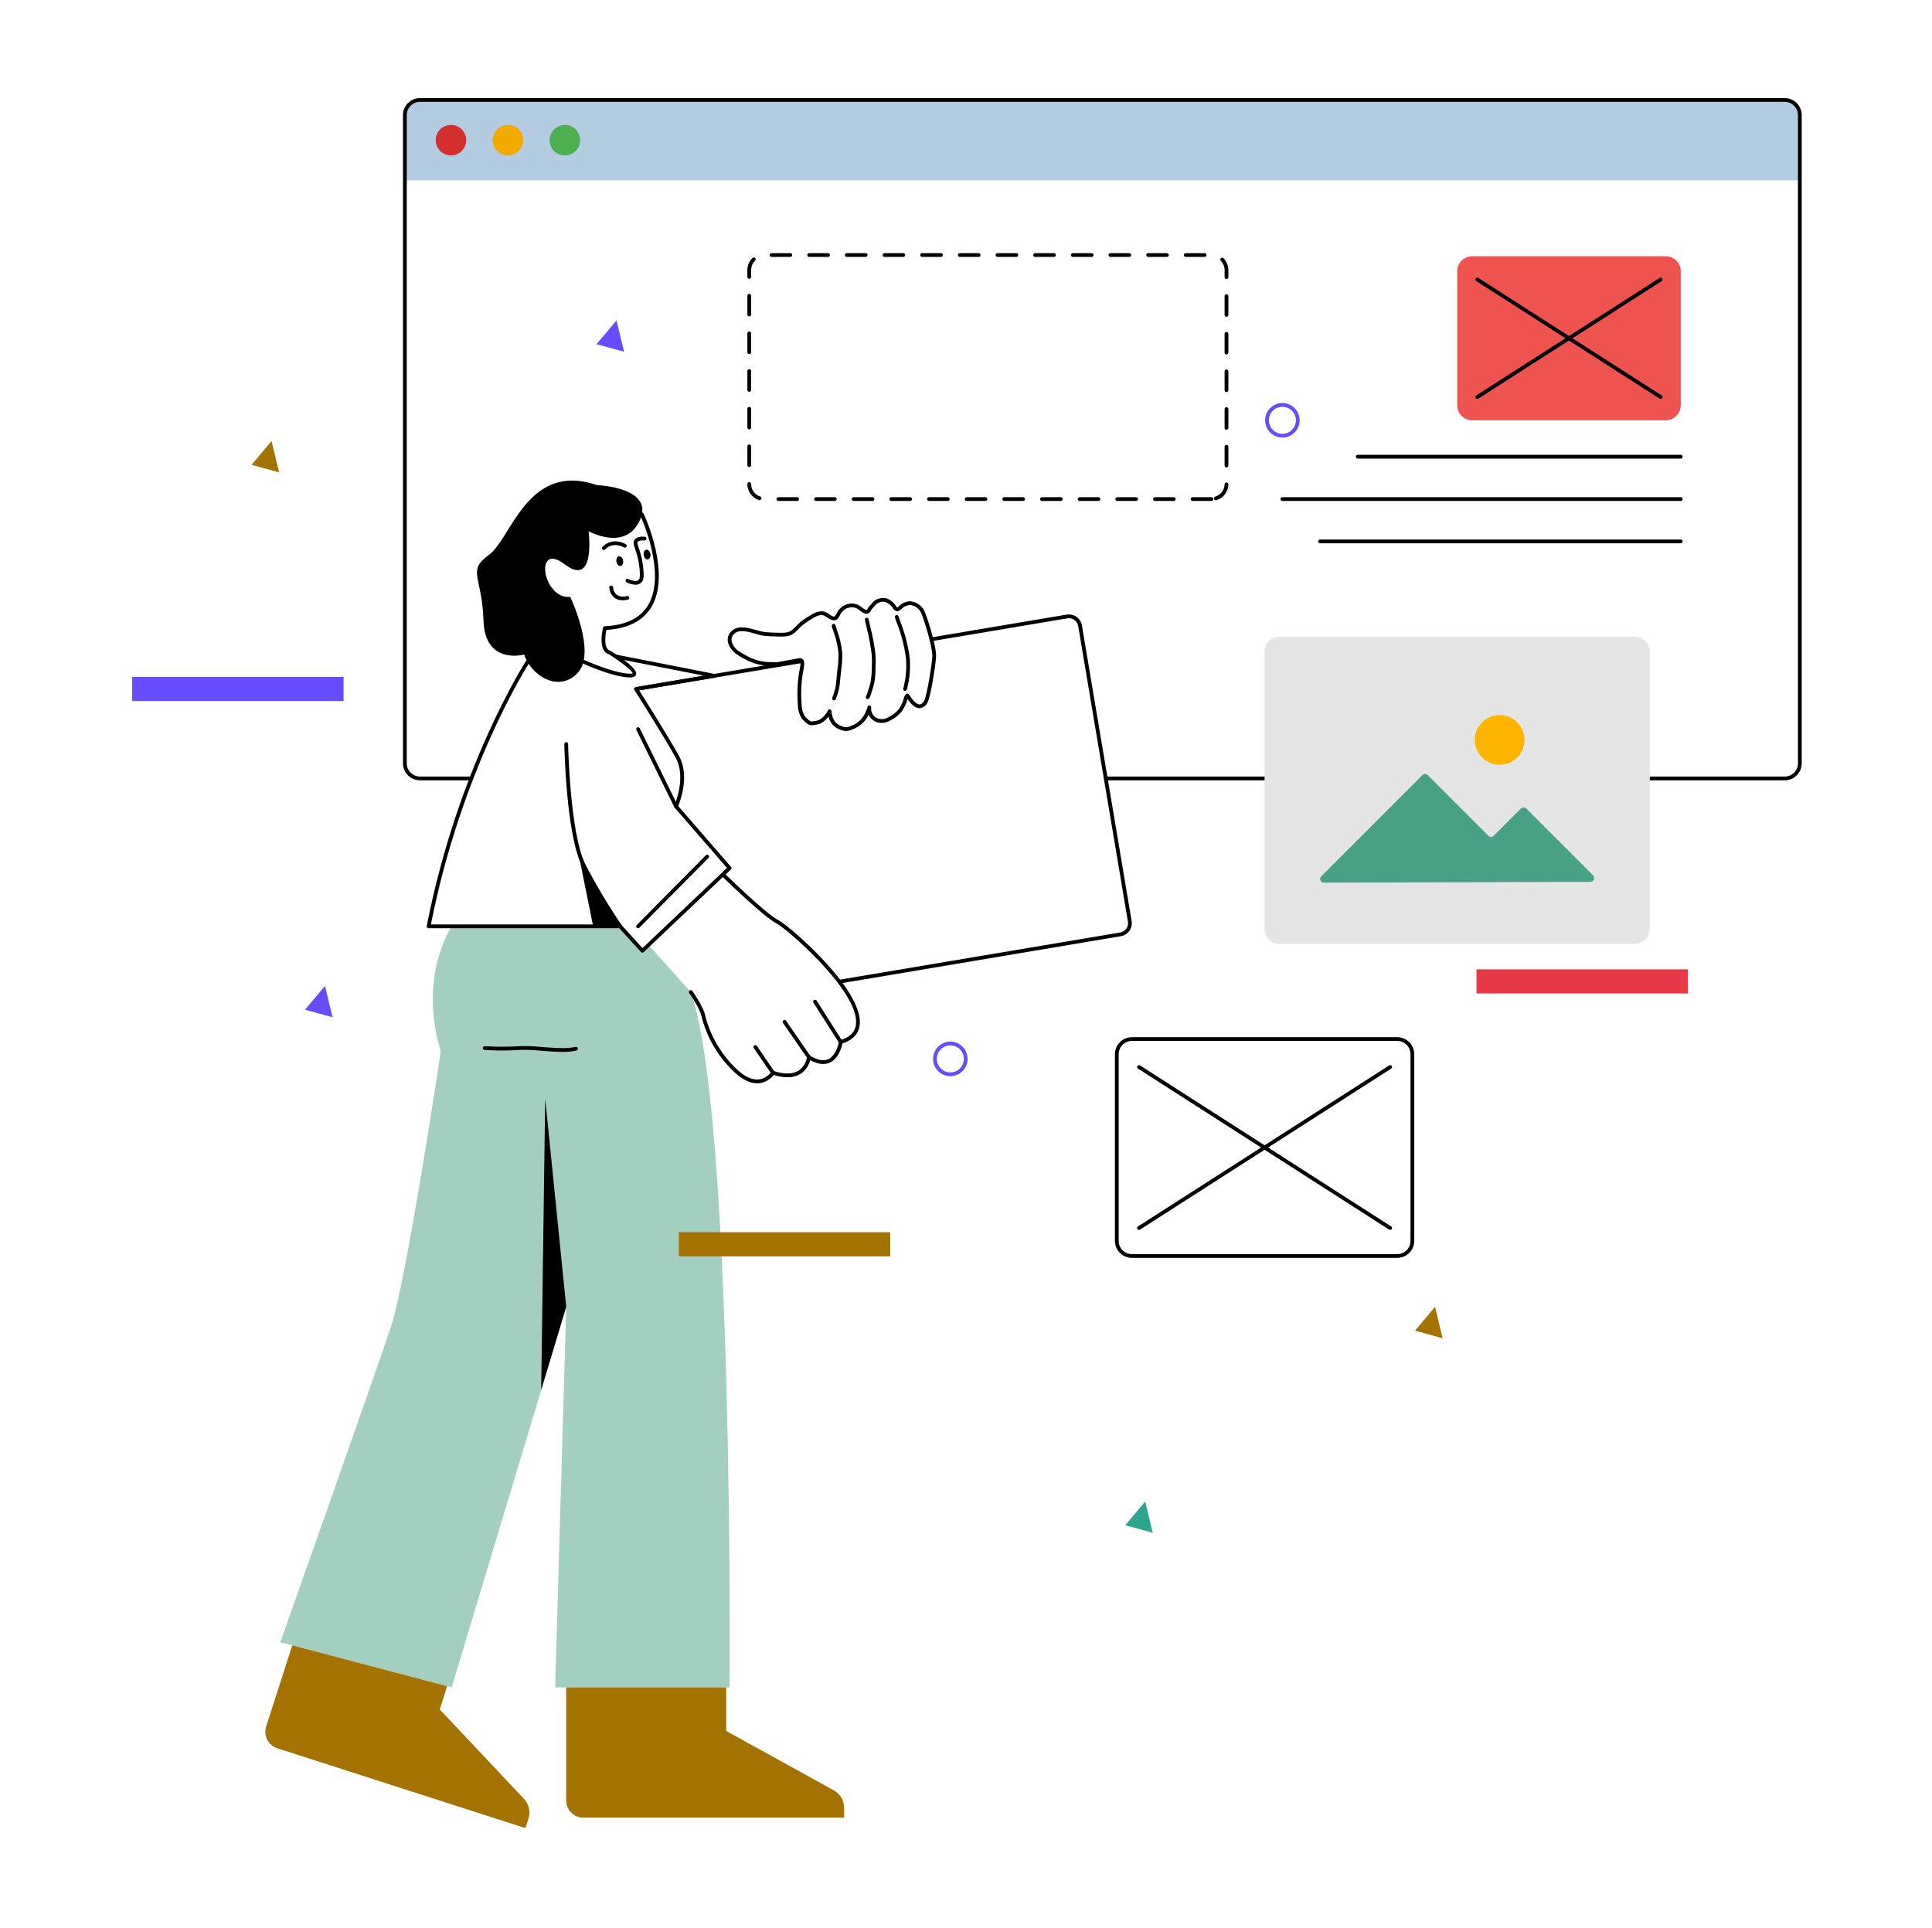 <svg width="513" height="512" viewBox="0 0 513 512" fill="none" xmlns="http://www.w3.org/2000/svg">
<path d="M107.506 30.55V47.91H477.906V30.55C477.906 29.489 477.485 28.471 476.734 27.721C475.984 26.971 474.967 26.55 473.906 26.55H111.506C110.445 26.55 109.428 26.971 108.678 27.721C107.927 28.471 107.506 29.489 107.506 30.55Z" fill="#00559A" fill-opacity="0.3"/>
<path d="M119.926 245.991C119.926 245.991 110.926 259.311 117.046 279.111C117.046 279.111 108.046 339.591 103.726 352.551C99.406 365.511 74.446 436.071 74.446 436.071L119.926 448.071L150.346 347.031L147.406 448.071H193.726C193.726 448.071 194.926 295.73 183.406 263.421L172.201 250.921L170.567 252.471L164.666 245.991H119.926Z" fill="#48A085" fill-opacity="0.5"/>
<path d="M158.446 128.811C158.446 128.811 173.746 129.351 169.966 137.991C166.186 146.631 156.286 141.051 156.286 141.051C156.286 141.051 158.266 156.171 149.986 149.871C141.706 143.571 144.046 159.231 151.426 158.511C151.426 158.511 158.446 173.271 153.406 178.671C148.366 184.071 140.986 179.391 139.186 173.811C139.186 173.811 128.746 176.691 128.386 164.811C128.026 152.931 123.886 151.671 129.826 147.351C135.766 143.031 140.086 122.511 158.446 128.811Z" fill="black"/>
<path d="M167.32 179.892C162.888 179.892 155.038 176.319 154.706 176.168C154.646 176.141 154.592 176.102 154.548 176.054C154.503 176.006 154.468 175.949 154.445 175.888C154.399 175.764 154.404 175.626 154.459 175.505C154.514 175.385 154.615 175.291 154.739 175.244C154.864 175.198 155.001 175.203 155.122 175.258C155.202 175.295 163.106 178.892 167.32 178.892C167.847 178.892 167.973 178.792 167.974 178.791C167.949 178.207 165.079 175.867 161.662 173.733C158.622 172.82 160.058 166.923 160.122 166.67C160.148 166.566 160.207 166.473 160.29 166.405C160.373 166.336 160.476 166.297 160.583 166.292C166.135 166.037 170.002 164.162 172.076 160.718C177.17 152.26 170.05 136.945 169.978 136.792C169.921 136.672 169.914 136.535 169.959 136.41C170.004 136.285 170.096 136.183 170.216 136.126C170.336 136.069 170.473 136.063 170.598 136.107C170.723 136.152 170.825 136.244 170.882 136.364C171.187 137.012 178.303 152.314 172.934 161.232C170.725 164.9 166.714 166.931 161.009 167.271C160.657 168.936 160.306 172.338 161.995 172.788C162.043 172.801 162.088 172.821 162.13 172.847C164.847 174.538 169.34 177.602 168.907 179.114C168.685 179.892 167.657 179.892 167.32 179.892Z" fill="black"/>
<path d="M170.566 252.972H170.548C170.482 252.969 170.416 252.953 170.356 252.925C170.296 252.897 170.242 252.858 170.197 252.809L164.445 246.491H113.806C113.732 246.491 113.66 246.474 113.593 246.443C113.527 246.411 113.468 246.365 113.421 246.309C113.374 246.252 113.34 246.185 113.322 246.114C113.304 246.043 113.302 245.968 113.316 245.896C121.519 203.808 139.48 175.801 139.661 175.522C139.733 175.411 139.847 175.333 139.977 175.305C140.106 175.277 140.242 175.302 140.353 175.375C140.464 175.447 140.542 175.561 140.57 175.69C140.597 175.82 140.572 175.956 140.5 176.067C140.32 176.343 122.63 203.937 114.414 245.491H164.666C164.736 245.491 164.804 245.505 164.868 245.533C164.932 245.561 164.989 245.602 165.036 245.654L170.593 251.758L193.035 230.478L179.128 214.461C179.065 214.389 179.025 214.3 179.011 214.205C178.997 214.111 179.011 214.014 179.05 213.927C179.084 213.854 182.33 206.523 179.428 201.231C176.411 195.729 168.544 183.351 168.464 183.227C168.42 183.157 168.393 183.077 168.387 182.995C168.381 182.912 168.395 182.83 168.429 182.754C168.463 182.679 168.515 182.613 168.58 182.562C168.645 182.512 168.722 182.478 168.804 182.465L186.89 179.421L163.356 174.798C163.289 174.788 163.224 174.765 163.166 174.73C163.108 174.695 163.058 174.648 163.019 174.592C162.98 174.537 162.952 174.474 162.938 174.408C162.923 174.342 162.923 174.273 162.936 174.207C162.949 174.14 162.975 174.077 163.013 174.021C163.052 173.965 163.101 173.917 163.158 173.881C163.216 173.844 163.28 173.82 163.347 173.809C163.414 173.798 163.482 173.801 163.548 173.818L189.773 178.968C189.888 178.99 189.992 179.052 190.066 179.143C190.139 179.234 190.179 179.348 190.178 179.465C190.176 179.582 190.133 179.695 190.057 179.784C189.981 179.873 189.876 179.932 189.76 179.952L169.711 183.326C171.367 185.942 177.668 195.943 180.305 200.751C183.137 205.917 180.703 212.548 180.088 214.041L194.104 230.184C194.188 230.281 194.232 230.407 194.225 230.536C194.219 230.665 194.163 230.786 194.07 230.875L170.91 252.835C170.817 252.923 170.694 252.972 170.566 252.972Z" fill="black"/>
<path d="M164.667 246.491C164.585 246.491 164.505 246.472 164.432 246.433C164.36 246.395 164.298 246.34 164.252 246.272C160.672 240.986 157.404 235.495 154.463 229.829C150.323 221.279 149.863 198.544 149.846 197.58C149.844 197.448 149.894 197.32 149.986 197.224C150.078 197.129 150.204 197.074 150.336 197.071H150.346C150.477 197.071 150.603 197.123 150.697 197.215C150.79 197.307 150.844 197.432 150.846 197.563C150.851 197.796 151.319 221.04 155.364 229.393C158.283 235.016 161.527 240.464 165.08 245.71C165.131 245.785 165.161 245.873 165.166 245.964C165.171 246.055 165.151 246.145 165.108 246.225C165.066 246.306 165.002 246.373 164.924 246.42C164.846 246.466 164.757 246.491 164.666 246.491H164.667ZM179.506 214.633C179.412 214.633 179.321 214.607 179.241 214.557C179.162 214.508 179.098 214.437 179.057 214.353L168.977 193.832C168.948 193.773 168.931 193.709 168.927 193.643C168.923 193.578 168.931 193.512 168.953 193.45C168.974 193.388 169.007 193.33 169.05 193.281C169.094 193.232 169.147 193.192 169.206 193.163C169.264 193.134 169.329 193.117 169.394 193.112C169.46 193.108 169.525 193.117 169.588 193.138C169.65 193.159 169.707 193.193 169.756 193.236C169.806 193.279 169.846 193.332 169.875 193.391L179.955 213.912C179.992 213.988 180.01 214.073 180.005 214.158C180.001 214.242 179.975 214.325 179.93 214.397C179.885 214.469 179.823 214.528 179.749 214.569C179.674 214.61 179.591 214.633 179.506 214.633ZM169.426 246.491C169.327 246.491 169.231 246.462 169.149 246.407C169.067 246.353 169.003 246.275 168.965 246.184C168.927 246.093 168.916 245.993 168.935 245.896C168.954 245.799 169.001 245.71 169.07 245.64L187.43 227.1C187.523 227.006 187.65 226.952 187.783 226.951C187.916 226.95 188.043 227.002 188.138 227.096C188.232 227.189 188.285 227.316 188.286 227.448C188.287 227.581 188.235 227.709 188.142 227.803L169.782 246.343C169.735 246.39 169.68 246.427 169.619 246.453C169.558 246.478 169.492 246.491 169.426 246.491ZM150.346 347.034L144.766 291.714L143.697 369.118L150.346 347.034ZM201.024 287.669C199.174 287.669 197.215 286.733 195.188 284.881C190.762 280.813 187.64 275.525 186.218 269.684C185.708 267.469 183.028 263.752 183.001 263.714C182.961 263.661 182.932 263.6 182.915 263.536C182.899 263.471 182.895 263.404 182.905 263.338C182.915 263.272 182.938 263.209 182.972 263.152C183.007 263.095 183.052 263.046 183.106 263.007C183.16 262.968 183.222 262.94 183.286 262.925C183.351 262.91 183.419 262.908 183.484 262.919C183.55 262.93 183.613 262.955 183.669 262.991C183.725 263.027 183.773 263.073 183.811 263.128C183.926 263.286 186.637 267.048 187.193 269.459C188.568 275.103 191.585 280.213 195.863 284.143C197.92 286.023 199.853 286.863 201.595 286.632C202.241 286.525 202.859 286.29 203.414 285.942C203.968 285.593 204.448 285.138 204.825 284.602C204.885 284.509 204.974 284.439 205.078 284.402C205.182 284.364 205.296 284.362 205.401 284.396C208.272 285.332 210.528 285.289 212.106 284.262C212.694 283.844 213.19 283.312 213.566 282.696C213.941 282.08 214.187 281.395 214.289 280.681C214.298 280.597 214.328 280.516 214.376 280.446C214.425 280.377 214.49 280.321 214.567 280.283C214.643 280.246 214.727 280.229 214.812 280.233C214.897 280.237 214.979 280.263 215.051 280.308C217.003 281.528 218.645 281.847 219.931 281.253C222.191 280.213 222.746 276.673 222.751 276.638C222.765 276.545 222.805 276.457 222.867 276.386C222.928 276.314 223.009 276.262 223.099 276.234C225.75 275.417 227.125 273.989 227.3 271.868C228.027 263.089 208.816 246.535 206.222 245.238C202.832 243.543 192.044 233.014 191.586 232.567C191.491 232.474 191.437 232.348 191.436 232.215C191.434 232.082 191.486 231.954 191.579 231.86C191.671 231.765 191.798 231.711 191.931 231.709C192.063 231.708 192.191 231.759 192.286 231.852C192.396 231.96 203.417 242.718 206.669 244.344C209.428 245.724 229.074 262.57 228.297 271.95C228.093 274.408 226.542 276.138 223.684 277.096C223.482 278.079 222.689 281.081 220.353 282.16C218.889 282.835 217.137 282.62 215.138 281.519C214.779 282.979 213.893 284.254 212.651 285.101C210.876 286.256 208.45 286.374 205.437 285.456C204.525 286.622 203.203 287.396 201.74 287.621C201.503 287.653 201.263 287.669 201.024 287.669Z" fill="black"/>
<path d="M223.247 277.21C223.163 277.21 223.08 277.189 223.006 277.149C222.932 277.109 222.87 277.051 222.824 276.98L215.984 266.24C215.913 266.128 215.889 265.992 215.918 265.863C215.947 265.733 216.026 265.621 216.137 265.549C216.249 265.478 216.385 265.454 216.515 265.483C216.644 265.512 216.757 265.591 216.828 265.703L223.668 276.443C223.716 276.518 223.743 276.605 223.746 276.695C223.749 276.784 223.727 276.873 223.684 276.951C223.641 277.03 223.578 277.095 223.501 277.141C223.424 277.186 223.336 277.211 223.247 277.211V277.21ZM214.787 281.231C214.706 281.231 214.626 281.212 214.554 281.174C214.483 281.137 214.421 281.082 214.375 281.016L207.895 271.626C207.821 271.517 207.793 271.383 207.817 271.253C207.841 271.123 207.916 271.008 208.024 270.933C208.133 270.858 208.267 270.829 208.397 270.853C208.527 270.876 208.642 270.95 208.718 271.058L215.198 280.448C215.273 280.557 215.302 280.692 215.278 280.822C215.254 280.952 215.179 281.068 215.07 281.143C214.987 281.2 214.888 281.231 214.787 281.231ZM205.247 285.371C205.165 285.371 205.085 285.351 205.013 285.313C204.941 285.275 204.879 285.22 204.833 285.153L200.153 278.313C200.116 278.259 200.09 278.198 200.077 278.133C200.063 278.069 200.062 278.003 200.075 277.938C200.087 277.874 200.111 277.812 200.147 277.757C200.183 277.702 200.23 277.655 200.284 277.618C200.338 277.581 200.399 277.555 200.464 277.541C200.528 277.528 200.594 277.527 200.659 277.539C200.723 277.552 200.785 277.576 200.84 277.612C200.895 277.648 200.942 277.695 200.979 277.749L205.659 284.589C205.71 284.664 205.74 284.752 205.745 284.842C205.75 284.933 205.731 285.024 205.688 285.104C205.646 285.184 205.583 285.252 205.505 285.299C205.427 285.346 205.338 285.371 205.247 285.371ZM149.387 279.318C147.539 279.318 145.453 279.158 143.514 279.008C141.638 278.8 139.75 278.734 137.864 278.81C134.798 279.008 131.722 279.008 128.656 278.812C128.59 278.808 128.526 278.791 128.467 278.762C128.408 278.734 128.355 278.693 128.312 278.644C128.268 278.595 128.235 278.538 128.213 278.475C128.192 278.413 128.183 278.347 128.187 278.282C128.197 278.15 128.257 278.028 128.356 277.94C128.455 277.852 128.584 277.807 128.716 277.813C131.724 278.003 134.741 278.004 137.749 277.815C139.698 277.731 141.65 277.797 143.589 278.012C146.942 278.27 150.741 278.559 152.792 277.992C152.856 277.97 152.924 277.962 152.992 277.968C153.06 277.973 153.125 277.992 153.185 278.024C153.245 278.056 153.298 278.1 153.341 278.152C153.383 278.205 153.415 278.266 153.433 278.332C153.451 278.397 153.456 278.465 153.447 278.533C153.438 278.6 153.415 278.665 153.38 278.723C153.345 278.781 153.299 278.832 153.244 278.871C153.189 278.911 153.126 278.939 153.06 278.954C151.856 279.231 150.622 279.354 149.387 279.318Z" fill="black"/>
<path d="M150.346 448.071V478.101C150.346 479.319 150.83 480.486 151.69 481.347C152.551 482.208 153.719 482.691 154.936 482.691H224.146V480.086C224.146 479.131 223.89 478.192 223.404 477.37C222.918 476.547 222.221 475.869 221.384 475.407L192.826 459.651V448.071H150.346ZM116.76 453.923L118.743 447.759L77.61 436.906L70.67 458.473C70.485 459.047 70.415 459.652 70.464 460.252C70.513 460.853 70.68 461.439 70.955 461.975C71.23 462.511 71.608 462.988 72.068 463.378C72.527 463.769 73.059 464.065 73.633 464.249L139.516 485.45L140.314 482.97C140.607 482.061 140.65 481.089 140.44 480.157C140.229 479.225 139.773 478.366 139.118 477.67L116.76 453.923Z" fill="#A37200"/>
<path d="M168.732 155.278C167.909 155.238 167.105 155.018 166.376 154.636C166.318 154.606 166.266 154.564 166.223 154.514C166.181 154.464 166.149 154.406 166.129 154.343C166.109 154.281 166.102 154.215 166.107 154.149C166.113 154.084 166.131 154.02 166.161 153.962C166.192 153.903 166.233 153.851 166.283 153.809C166.334 153.767 166.392 153.734 166.454 153.715C166.517 153.695 166.583 153.687 166.648 153.693C166.714 153.698 166.778 153.717 166.836 153.747C167.483 154.082 168.881 154.578 169.529 154.044C170.021 153.643 169.944 152.636 169.827 151.109C169.699 149.679 169.424 148.266 169.007 146.893C168.885 146.487 168.757 146.083 168.621 145.681C168.27 144.621 168.058 143.982 168.468 143.357C168.901 142.697 169.794 142.431 171.204 142.532C171.336 142.542 171.459 142.605 171.545 142.705C171.631 142.806 171.674 142.937 171.664 143.069C171.66 143.135 171.642 143.199 171.613 143.258C171.584 143.317 171.543 143.369 171.493 143.412C171.443 143.455 171.385 143.488 171.322 143.508C171.26 143.528 171.194 143.536 171.128 143.53C169.821 143.423 169.424 143.723 169.304 143.905C169.165 144.118 169.278 144.485 169.57 145.365C169.685 145.712 169.82 146.12 169.965 146.609C170.403 148.05 170.692 149.533 170.825 151.033C170.965 152.873 171.058 154.088 170.162 154.819C169.753 155.134 169.248 155.297 168.732 155.279V155.278ZM165.316 159.41C164.532 159.436 163.762 159.197 163.131 158.73C162.734 158.391 162.411 157.975 162.18 157.507C161.949 157.039 161.815 156.529 161.787 156.008C161.783 155.876 161.831 155.747 161.921 155.651C162.011 155.554 162.136 155.497 162.268 155.492C162.4 155.49 162.528 155.539 162.624 155.629C162.721 155.718 162.779 155.842 162.786 155.974C162.835 156.731 163.181 157.438 163.749 157.942C164.154 158.196 164.611 158.356 165.086 158.412C165.561 158.468 166.042 158.417 166.495 158.264C166.622 158.241 166.752 158.268 166.86 158.339C166.967 158.41 167.043 158.519 167.071 158.645C167.1 158.77 167.079 158.902 167.013 159.013C166.947 159.123 166.841 159.204 166.717 159.238C166.258 159.348 165.788 159.405 165.316 159.41ZM160.336 146.05C160.242 146.05 160.149 146.023 160.07 145.972C159.99 145.922 159.926 145.85 159.886 145.764C159.845 145.679 159.83 145.584 159.841 145.491C159.852 145.397 159.89 145.308 159.949 145.235C159.972 145.207 162.259 142.485 166.144 144.475C166.262 144.535 166.351 144.64 166.392 144.767C166.433 144.893 166.422 145.03 166.361 145.149C166.301 145.267 166.196 145.356 166.07 145.397C165.943 145.438 165.806 145.426 165.688 145.366C162.543 143.752 160.794 145.782 160.722 145.87C160.675 145.927 160.616 145.972 160.549 146.003C160.482 146.034 160.41 146.05 160.336 146.05Z" fill="black"/>
<path d="M164.783 150.303C165.273 150.22 165.573 149.577 165.454 148.867C165.334 148.156 164.84 147.647 164.349 147.729C163.859 147.812 163.559 148.455 163.678 149.165C163.798 149.876 164.292 150.385 164.783 150.303Z" fill="black"/>
<path d="M172.026 148.548C172.516 148.465 172.816 147.822 172.696 147.112C172.577 146.401 172.083 145.892 171.592 145.974C171.102 146.057 170.802 146.7 170.921 147.41C171.041 148.121 171.535 148.63 172.026 148.548Z" fill="black"/>
<path d="M224.63 194.112C224.397 194.111 224.164 194.083 223.937 194.028C223.226 193.858 222.549 193.569 221.934 193.174C220.94 192.503 220.25 191.468 220.014 190.293C219.46 191.009 218.768 191.608 217.979 192.053C217.563 192.267 217.109 192.396 216.642 192.433C216.524 192.45 216.407 192.466 216.293 192.486C215.932 192.607 215.546 192.629 215.174 192.55C214.802 192.471 214.458 192.294 214.177 192.037C213.701 191.67 213.27 191.249 212.891 190.782C212.22 189.701 211.863 188.454 211.859 187.182C211.614 184.26 211.733 181.318 212.213 178.425C212.229 178.329 212.258 178.193 212.294 178.029C212.671 176.287 212.558 175.863 212.456 175.766C212.176 175.791 210.708 176.068 209.413 176.312C208.303 176.558 207.18 176.745 206.05 176.873V176.875L205.992 176.874C205.933 176.875 205.874 176.871 205.815 176.861C205.517 176.844 205.224 176.829 204.936 176.816C202.862 176.865 200.804 176.449 198.911 175.6L198.508 175.394C197.454 174.89 196.44 174.308 195.473 173.652C193.947 172.559 192.397 170.141 193.732 168.19C195.355 165.82 198.386 166.647 200.392 167.197L201.01 167.372C201.648 167.576 202.302 167.727 202.964 167.825C203.869 167.931 204.778 167.987 205.689 167.992C205.931 167.995 206.189 168.005 206.457 168.016C207.753 168.067 209.226 168.125 210.115 167.436C210.54 167.093 210.941 166.722 211.317 166.326L211.727 165.916C212.445 165.218 213.238 164.6 214.091 164.074L214.479 163.827C215.797 162.979 217.602 161.823 219.268 162.572C219.56 162.718 219.841 162.887 220.106 163.077C220.976 163.659 221.438 163.886 221.72 163.593C221.901 163.379 222.047 163.139 222.155 162.881C222.24 162.697 222.335 162.517 222.439 162.343C222.804 161.787 223.281 161.312 223.839 160.949C224.407 160.587 225.05 160.362 225.72 160.292C226.389 160.221 227.066 160.308 227.696 160.544C228.067 160.719 228.415 160.94 228.731 161.202C229.159 161.522 229.951 162.113 230.201 161.942C230.277 161.848 230.339 161.744 230.386 161.632C230.443 161.51 230.509 161.392 230.584 161.279C230.747 161.059 230.928 160.853 231.124 160.663C231.22 160.567 231.314 160.469 231.404 160.368L231.534 160.218C231.939 159.641 232.525 159.217 233.199 159.013L233.351 158.978C234.035 158.748 234.773 158.726 235.469 158.917C236.093 159.176 236.666 159.543 237.162 160.001C237.406 160.235 237.619 160.5 237.795 160.788C237.912 160.963 238.13 161.288 238.226 161.312C238.226 161.312 238.288 161.31 238.43 161.196L238.656 161.015C239.057 160.588 239.542 160.248 240.08 160.017C240.618 159.785 241.197 159.666 241.783 159.668C242.551 159.757 243.285 160.034 243.921 160.473C244.557 160.913 245.075 161.503 245.429 162.19C246.032 163.401 248.635 171.379 248.558 174.278C248.512 176.01 247.159 184.928 246.327 186.442C246.155 186.872 245.872 187.249 245.507 187.534C245.141 187.818 244.706 188 244.247 188.061C242.871 188.149 241.644 186.595 240.964 185.612C240.923 185.749 240.885 185.886 240.85 186.024C240.792 186.279 240.712 186.529 240.612 186.77C240.306 187.483 239.941 188.169 239.522 188.822C238.707 189.858 237.667 190.695 236.48 191.27C235.874 191.666 235.178 191.902 234.457 191.957C233.735 192.012 233.012 191.883 232.353 191.583C231.602 191.191 230.999 190.565 230.633 189.801C230.297 190.545 229.833 191.225 229.262 191.808C228.414 192.678 227.376 193.339 226.229 193.74C225.723 193.96 225.18 194.086 224.629 194.112H224.63ZM220.277 188.364C220.304 188.364 220.331 188.366 220.357 188.371C220.466 188.389 220.566 188.442 220.641 188.522C220.717 188.602 220.763 188.705 220.774 188.815C220.944 190.56 221.499 191.71 222.472 192.332C222.993 192.666 223.565 192.91 224.166 193.056C224.753 193.158 225.358 193.068 225.89 192.801C226.899 192.447 227.812 191.864 228.558 191.097C229.423 190.128 230.04 188.964 230.358 187.704L230.368 187.674C230.41 187.551 230.499 187.449 230.616 187.39C230.733 187.331 230.868 187.321 230.992 187.36C231.116 187.399 231.22 187.486 231.282 187.601C231.343 187.716 231.357 187.851 231.321 187.976L231.314 187.998C231.268 188.539 231.382 189.081 231.642 189.557C231.902 190.033 232.296 190.423 232.775 190.677C233.299 190.909 233.874 191.004 234.444 190.951C235.015 190.898 235.563 190.7 236.035 190.375C237.074 189.879 237.985 189.153 238.701 188.252C239.086 187.648 239.421 187.013 239.703 186.354C239.779 186.165 239.839 185.971 239.883 185.772C239.958 185.194 240.231 184.66 240.656 184.262C240.763 184.189 240.895 184.161 241.022 184.184C241.15 184.206 241.264 184.277 241.34 184.382C241.382 184.441 241.442 184.529 241.516 184.641C241.916 185.243 243.124 187.063 244.169 187.063L244.206 187.062C244.64 187.044 245.059 186.672 245.451 185.96C246.091 184.797 247.506 176.205 247.558 174.251C247.63 171.55 245.099 163.771 244.534 162.636C244.254 162.097 243.847 161.634 243.346 161.29C242.846 160.945 242.269 160.729 241.665 160.66C240.755 160.715 239.902 161.121 239.285 161.791L239.055 161.978C238.923 162.098 238.768 162.188 238.598 162.244C238.429 162.3 238.25 162.319 238.073 162.301C237.549 162.22 237.238 161.754 236.963 161.344C236.833 161.129 236.678 160.93 236.5 160.751C236.09 160.372 235.617 160.066 235.103 159.847C234.594 159.746 234.068 159.782 233.578 159.951L233.421 159.987C232.959 160.153 232.563 160.463 232.291 160.872L232.157 161.027C232.054 161.144 231.947 161.254 231.837 161.364C231.679 161.516 231.533 161.68 231.401 161.855C231.356 161.926 231.316 162 231.282 162.076C231.174 162.341 231.001 162.575 230.78 162.756C229.939 163.357 228.937 162.606 228.133 162.003C227.887 161.801 227.621 161.625 227.339 161.478C226.862 161.303 226.351 161.239 225.845 161.288C225.339 161.338 224.851 161.502 224.417 161.766C223.969 162.052 223.585 162.427 223.29 162.868C223.204 163.013 223.126 163.163 223.055 163.316C222.904 163.67 222.696 163.998 222.441 164.286C221.526 165.24 220.336 164.436 219.549 163.907C219.329 163.749 219.097 163.608 218.856 163.484C217.686 162.955 216.207 163.904 215.02 164.668L214.623 164.922C213.831 165.41 213.094 165.983 212.426 166.631L212.026 167.031C211.619 167.458 211.185 167.858 210.726 168.228C209.55 169.137 207.813 169.069 206.418 169.015C206.159 169.005 205.91 168.995 205.676 168.992C204.729 168.986 203.783 168.928 202.843 168.817C202.128 168.715 201.422 168.553 200.733 168.333L200.137 168.164C198.188 167.631 195.777 166.971 194.557 168.754C193.614 170.134 194.894 172.007 196.055 172.84C196.981 173.465 197.953 174.021 198.961 174.502L199.367 174.709C201.134 175.493 203.053 175.871 204.985 175.817C205.353 175.835 205.727 175.854 206.111 175.877C206.135 175.878 206.159 175.882 206.182 175.887C206.678 175.812 208.075 175.547 209.227 175.33C210.977 175 212.059 174.798 212.327 174.774C212.49 174.752 212.655 174.771 212.809 174.829C212.962 174.887 213.099 174.982 213.207 175.106C213.757 175.731 213.54 176.997 213.271 178.241C213.24 178.387 213.213 178.507 213.199 178.591C212.732 181.4 212.617 184.256 212.855 187.094C212.851 188.175 213.136 189.238 213.682 190.171C214.013 190.575 214.39 190.94 214.804 191.258C215.29 191.65 215.417 191.626 216.118 191.502C216.244 191.48 216.373 191.461 216.502 191.443C216.839 191.42 217.168 191.334 217.473 191.19C218.509 190.624 219.333 189.736 219.821 188.66C219.86 188.572 219.924 188.497 220.005 188.445C220.086 188.392 220.181 188.364 220.277 188.364Z" fill="black"/>
<path d="M221.465 185.967C221.385 185.967 221.306 185.948 221.235 185.911C221.164 185.874 221.103 185.821 221.057 185.755C221.011 185.69 220.981 185.614 220.97 185.535C220.96 185.456 220.968 185.375 220.995 185.3L221.086 185.04C221.493 184.025 221.782 182.967 221.947 181.886C222.031 181.206 222.093 180.521 222.155 179.836C222.228 179.033 222.3 178.229 222.407 177.432C222.613 176.047 222.686 174.646 222.625 173.248C222.423 171.364 221.984 169.514 221.32 167.74C221.167 167.274 221.019 166.807 220.874 166.339C220.854 166.276 220.846 166.209 220.852 166.143C220.857 166.077 220.876 166.013 220.906 165.954C220.937 165.895 220.979 165.843 221.03 165.801C221.081 165.759 221.14 165.727 221.203 165.707C221.267 165.688 221.333 165.681 221.399 165.688C221.465 165.694 221.529 165.714 221.587 165.746C221.646 165.777 221.697 165.82 221.739 165.871C221.781 165.923 221.811 165.982 221.83 166.046C221.967 166.497 222.118 166.959 222.271 167.431C222.965 169.286 223.419 171.221 223.623 173.191C223.688 174.652 223.613 176.117 223.398 177.564C223.293 178.348 223.222 179.138 223.15 179.928C223.087 180.622 223.024 181.318 222.94 182.008C222.766 183.162 222.46 184.291 222.028 185.375L221.937 185.634C221.902 185.731 221.838 185.816 221.754 185.876C221.669 185.935 221.568 185.967 221.465 185.967ZM230.382 185.643C230.275 185.643 230.171 185.609 230.086 185.545C230.033 185.506 229.988 185.457 229.954 185.401C229.92 185.344 229.898 185.282 229.888 185.217C229.878 185.152 229.881 185.086 229.897 185.022C229.913 184.958 229.941 184.898 229.98 184.845C230.177 184.519 230.315 184.162 230.39 183.789C230.43 183.644 230.469 183.499 230.512 183.361C230.575 183.157 230.642 182.954 230.71 182.75C230.885 182.255 231.031 181.749 231.147 181.237C231.362 180.028 231.474 178.802 231.484 177.574L231.493 177.274C231.554 176.08 231.54 174.883 231.449 173.691C231.165 171.394 230.737 169.118 230.166 166.875C229.992 166.125 229.82 165.382 229.661 164.65C229.633 164.52 229.657 164.385 229.729 164.273C229.801 164.162 229.914 164.083 230.044 164.055C230.174 164.027 230.309 164.051 230.421 164.123C230.532 164.195 230.611 164.308 230.639 164.438C230.796 165.165 230.968 165.904 231.141 166.649C231.722 168.933 232.157 171.252 232.444 173.592C232.539 174.826 232.556 176.066 232.493 177.302L232.483 177.604C232.472 178.889 232.353 180.171 232.128 181.437C232.005 181.988 231.849 182.532 231.66 183.064C231.594 183.264 231.528 183.461 231.467 183.658C231.427 183.784 231.392 183.916 231.357 184.05C231.254 184.545 231.06 185.016 230.785 185.44C230.739 185.503 230.678 185.554 230.608 185.59C230.538 185.625 230.46 185.643 230.382 185.643ZM240.322 183.458C240.279 183.458 240.236 183.452 240.194 183.441C240.066 183.407 239.957 183.324 239.89 183.21C239.823 183.095 239.804 182.959 239.838 182.831C240.539 180.232 240.785 177.53 240.563 174.847C240.134 171.525 239.286 168.27 238.039 165.161L237.629 163.992C237.607 163.93 237.598 163.864 237.602 163.799C237.606 163.733 237.623 163.669 237.651 163.61C237.68 163.551 237.72 163.498 237.769 163.454C237.818 163.411 237.875 163.377 237.937 163.355C238 163.334 238.065 163.325 238.131 163.329C238.196 163.333 238.26 163.349 238.32 163.378C238.379 163.407 238.432 163.447 238.475 163.496C238.519 163.545 238.552 163.602 238.574 163.664L238.982 164.829C240.253 168.018 241.119 171.354 241.559 174.759C241.791 177.557 241.536 180.374 240.805 183.085C240.777 183.192 240.714 183.286 240.627 183.354C240.54 183.421 240.432 183.458 240.322 183.458ZM223.246 261.111C223.121 261.111 223 261.064 222.908 260.979C222.815 260.894 222.759 260.778 222.748 260.653C222.738 260.528 222.774 260.403 222.851 260.304C222.928 260.205 223.039 260.139 223.163 260.118L297.444 247.616C298.097 247.505 298.68 247.14 299.065 246.6C299.449 246.06 299.604 245.39 299.495 244.736L286.291 166.243C286.18 165.589 285.815 165.007 285.275 164.622C284.735 164.238 284.065 164.084 283.411 164.193L247.399 170.255C247.334 170.267 247.267 170.266 247.202 170.252C247.137 170.238 247.076 170.211 247.021 170.173C246.967 170.135 246.921 170.086 246.885 170.03C246.85 169.974 246.826 169.912 246.815 169.846C246.804 169.781 246.806 169.714 246.821 169.649C246.836 169.585 246.864 169.524 246.903 169.47C246.942 169.416 246.991 169.371 247.048 169.336C247.104 169.302 247.167 169.279 247.233 169.269L283.244 163.206C284.159 163.053 285.098 163.27 285.854 163.808C286.61 164.346 287.122 165.162 287.277 166.077L300.481 244.57C300.635 245.485 300.419 246.424 299.881 247.181C299.343 247.937 298.526 248.449 297.611 248.603L223.329 261.104C223.302 261.109 223.274 261.111 223.246 261.111ZM168.886 183.46C168.762 183.458 168.642 183.411 168.551 183.326C168.46 183.241 168.404 183.126 168.394 183.002C168.383 182.878 168.419 182.754 168.495 182.656C168.571 182.557 168.681 182.49 168.803 182.468L212.823 175.058C212.954 175.036 213.088 175.067 213.196 175.144C213.304 175.221 213.377 175.338 213.399 175.468C213.421 175.599 213.391 175.734 213.314 175.842C213.237 175.95 213.12 176.023 212.989 176.045L168.969 183.455C168.942 183.459 168.914 183.46 168.886 183.46Z" fill="black"/>
<path d="M473.906 207.21H293.606C293.473 207.21 293.346 207.157 293.252 207.063C293.159 206.97 293.106 206.842 293.106 206.71C293.106 206.577 293.159 206.45 293.252 206.356C293.346 206.262 293.473 206.21 293.606 206.21H473.906C474.834 206.209 475.724 205.84 476.38 205.184C477.036 204.527 477.405 203.638 477.406 202.71V30.55C477.405 29.622 477.036 28.732 476.38 28.076C475.724 27.42 474.834 27.051 473.906 27.05H111.506C110.578 27.051 109.688 27.42 109.032 28.076C108.376 28.732 108.007 29.622 108.006 30.55V202.71C108.007 203.638 108.376 204.527 109.032 205.184C109.688 205.84 110.578 206.209 111.506 206.21H125.136C125.269 206.21 125.396 206.262 125.49 206.356C125.583 206.45 125.636 206.577 125.636 206.71C125.636 206.842 125.583 206.97 125.49 207.063C125.396 207.157 125.269 207.21 125.136 207.21H111.506C110.313 207.208 109.169 206.734 108.325 205.89C107.482 205.047 107.007 203.903 107.006 202.71V30.55C107.007 29.357 107.482 28.213 108.325 27.369C109.169 26.526 110.313 26.051 111.506 26.05H473.906C475.099 26.051 476.243 26.526 477.086 27.369C477.93 28.213 478.405 29.357 478.406 30.55V202.71C478.405 203.903 477.93 205.047 477.086 205.89C476.243 206.734 475.099 207.208 473.906 207.21Z" fill="black"/>
<path d="M434.063 169.042H339.783C337.574 169.042 335.783 170.833 335.783 173.042V246.647C335.783 248.856 337.574 250.647 339.783 250.647H434.063C436.272 250.647 438.063 248.856 438.063 246.647V173.042C438.063 170.833 436.272 169.042 434.063 169.042Z" fill="#E5E5E5"/>
<path d="M321.666 133.021H316.666C316.533 133.021 316.406 132.968 316.313 132.875C316.219 132.781 316.166 132.654 316.166 132.521C316.166 132.389 316.219 132.261 316.313 132.168C316.406 132.074 316.533 132.021 316.666 132.021H321.666C321.799 132.021 321.926 132.074 322.02 132.168C322.113 132.261 322.166 132.389 322.166 132.521C322.166 132.654 322.113 132.781 322.02 132.875C321.926 132.968 321.799 133.021 321.666 133.021ZM311.666 133.021H306.666C306.533 133.021 306.406 132.968 306.313 132.875C306.219 132.781 306.166 132.654 306.166 132.521C306.166 132.389 306.219 132.261 306.313 132.168C306.406 132.074 306.533 132.021 306.666 132.021H311.666C311.799 132.021 311.926 132.074 312.02 132.168C312.113 132.261 312.166 132.389 312.166 132.521C312.166 132.654 312.113 132.781 312.02 132.875C311.926 132.968 311.799 133.021 311.666 133.021ZM301.666 133.021H296.666C296.533 133.021 296.406 132.968 296.313 132.875C296.219 132.781 296.166 132.654 296.166 132.521C296.166 132.389 296.219 132.261 296.313 132.168C296.406 132.074 296.533 132.021 296.666 132.021H301.666C301.799 132.021 301.926 132.074 302.02 132.168C302.113 132.261 302.166 132.389 302.166 132.521C302.166 132.654 302.113 132.781 302.02 132.875C301.926 132.968 301.799 133.021 301.666 133.021ZM291.666 133.021H286.666C286.533 133.021 286.406 132.968 286.313 132.875C286.219 132.781 286.166 132.654 286.166 132.521C286.166 132.389 286.219 132.261 286.313 132.168C286.406 132.074 286.533 132.021 286.666 132.021H291.666C291.799 132.021 291.926 132.074 292.02 132.168C292.113 132.261 292.166 132.389 292.166 132.521C292.166 132.654 292.113 132.781 292.02 132.875C291.926 132.968 291.799 133.021 291.666 133.021ZM281.666 133.021H276.666C276.533 133.021 276.406 132.968 276.313 132.875C276.219 132.781 276.166 132.654 276.166 132.521C276.166 132.389 276.219 132.261 276.313 132.168C276.406 132.074 276.533 132.021 276.666 132.021H281.666C281.799 132.021 281.926 132.074 282.02 132.168C282.113 132.261 282.166 132.389 282.166 132.521C282.166 132.654 282.113 132.781 282.02 132.875C281.926 132.968 281.799 133.021 281.666 133.021ZM271.666 133.021H266.666C266.533 133.021 266.406 132.968 266.313 132.875C266.219 132.781 266.166 132.654 266.166 132.521C266.166 132.389 266.219 132.261 266.313 132.168C266.406 132.074 266.533 132.021 266.666 132.021H271.666C271.799 132.021 271.926 132.074 272.02 132.168C272.113 132.261 272.166 132.389 272.166 132.521C272.166 132.654 272.113 132.781 272.02 132.875C271.926 132.968 271.799 133.021 271.666 133.021ZM261.666 133.021H256.666C256.533 133.021 256.406 132.968 256.313 132.875C256.219 132.781 256.166 132.654 256.166 132.521C256.166 132.389 256.219 132.261 256.313 132.168C256.406 132.074 256.533 132.021 256.666 132.021H261.666C261.799 132.021 261.926 132.074 262.02 132.168C262.113 132.261 262.166 132.389 262.166 132.521C262.166 132.654 262.113 132.781 262.02 132.875C261.926 132.968 261.799 133.021 261.666 133.021ZM251.666 133.021H246.666C246.533 133.021 246.406 132.968 246.313 132.875C246.219 132.781 246.166 132.654 246.166 132.521C246.166 132.389 246.219 132.261 246.313 132.168C246.406 132.074 246.533 132.021 246.666 132.021H251.666C251.799 132.021 251.926 132.074 252.02 132.168C252.113 132.261 252.166 132.389 252.166 132.521C252.166 132.654 252.113 132.781 252.02 132.875C251.926 132.968 251.799 133.021 251.666 133.021ZM241.666 133.021H236.666C236.533 133.021 236.406 132.968 236.313 132.875C236.219 132.781 236.166 132.654 236.166 132.521C236.166 132.389 236.219 132.261 236.313 132.168C236.406 132.074 236.533 132.021 236.666 132.021H241.666C241.799 132.021 241.926 132.074 242.02 132.168C242.113 132.261 242.166 132.389 242.166 132.521C242.166 132.654 242.113 132.781 242.02 132.875C241.926 132.968 241.799 133.021 241.666 133.021ZM231.666 133.021H226.666C226.533 133.021 226.406 132.968 226.313 132.875C226.219 132.781 226.166 132.654 226.166 132.521C226.166 132.389 226.219 132.261 226.313 132.168C226.406 132.074 226.533 132.021 226.666 132.021H231.666C231.799 132.021 231.926 132.074 232.02 132.168C232.113 132.261 232.166 132.389 232.166 132.521C232.166 132.654 232.113 132.781 232.02 132.875C231.926 132.968 231.799 133.021 231.666 133.021ZM221.666 133.021H216.666C216.533 133.021 216.406 132.968 216.313 132.875C216.219 132.781 216.166 132.654 216.166 132.521C216.166 132.389 216.219 132.261 216.313 132.168C216.406 132.074 216.533 132.021 216.666 132.021H221.666C221.799 132.021 221.926 132.074 222.02 132.168C222.113 132.261 222.166 132.389 222.166 132.521C222.166 132.654 222.113 132.781 222.02 132.875C221.926 132.968 221.799 133.021 221.666 133.021ZM211.666 133.021H206.666C206.533 133.021 206.406 132.968 206.313 132.875C206.219 132.781 206.166 132.654 206.166 132.521C206.166 132.389 206.219 132.261 206.313 132.168C206.406 132.074 206.533 132.021 206.666 132.021H211.666C211.799 132.021 211.926 132.074 212.02 132.168C212.113 132.261 212.166 132.389 212.166 132.521C212.166 132.654 212.113 132.781 212.02 132.875C211.926 132.968 211.799 133.021 211.666 133.021ZM322.831 132.85C322.711 132.851 322.595 132.808 322.503 132.729C322.412 132.651 322.352 132.542 322.335 132.423C322.317 132.305 322.343 132.183 322.408 132.082C322.472 131.98 322.571 131.906 322.686 131.871C323.39 131.658 324.008 131.228 324.453 130.643C324.898 130.058 325.147 129.347 325.165 128.612C325.168 128.482 325.223 128.358 325.316 128.267C325.409 128.176 325.535 128.125 325.665 128.125H325.678C325.744 128.127 325.808 128.141 325.868 128.168C325.928 128.195 325.983 128.233 326.028 128.281C326.073 128.328 326.108 128.384 326.132 128.446C326.156 128.507 326.167 128.573 326.165 128.638C326.142 129.583 325.821 130.497 325.249 131.249C324.677 132.001 323.882 132.554 322.977 132.828C322.93 132.843 322.881 132.85 322.831 132.85ZM201.688 132.82C201.635 132.82 201.582 132.811 201.531 132.794C200.633 132.498 199.852 131.926 199.298 131.16C198.744 130.394 198.446 129.473 198.446 128.527C198.446 128.395 198.499 128.267 198.593 128.174C198.686 128.08 198.813 128.027 198.946 128.027C199.078 128.027 199.205 128.08 199.299 128.173C199.393 128.266 199.446 128.393 199.446 128.525C199.446 129.261 199.677 129.978 200.108 130.574C200.539 131.17 201.147 131.615 201.846 131.845C201.958 131.883 202.054 131.959 202.115 132.061C202.176 132.162 202.199 132.282 202.18 132.399C202.162 132.516 202.102 132.623 202.011 132.7C201.921 132.777 201.807 132.819 201.688 132.819V132.82ZM325.666 124.125C325.533 124.125 325.406 124.072 325.313 123.979C325.219 123.885 325.166 123.758 325.166 123.625V118.625C325.166 118.493 325.219 118.365 325.313 118.272C325.406 118.178 325.533 118.125 325.666 118.125C325.799 118.125 325.926 118.178 326.02 118.272C326.113 118.365 326.166 118.493 326.166 118.625V123.625C326.166 123.758 326.113 123.885 326.02 123.979C325.926 124.072 325.799 124.125 325.666 124.125ZM198.946 124.027C198.813 124.027 198.686 123.974 198.593 123.881C198.499 123.787 198.446 123.66 198.446 123.527V118.527C198.446 118.395 198.499 118.267 198.593 118.174C198.686 118.08 198.813 118.027 198.946 118.027C199.079 118.027 199.206 118.08 199.3 118.174C199.393 118.267 199.446 118.395 199.446 118.527V123.527C199.446 123.66 199.393 123.787 199.3 123.881C199.206 123.974 199.079 124.027 198.946 124.027ZM325.666 114.125C325.533 114.125 325.406 114.072 325.313 113.979C325.219 113.885 325.166 113.758 325.166 113.625V108.625C325.166 108.493 325.219 108.365 325.313 108.272C325.406 108.178 325.533 108.125 325.666 108.125C325.799 108.125 325.926 108.178 326.02 108.272C326.113 108.365 326.166 108.493 326.166 108.625V113.625C326.166 113.758 326.113 113.885 326.02 113.979C325.926 114.072 325.799 114.125 325.666 114.125ZM198.946 114.027C198.813 114.027 198.686 113.974 198.593 113.881C198.499 113.787 198.446 113.66 198.446 113.527V108.527C198.446 108.395 198.499 108.267 198.593 108.174C198.686 108.08 198.813 108.027 198.946 108.027C199.079 108.027 199.206 108.08 199.3 108.174C199.393 108.267 199.446 108.395 199.446 108.527V113.527C199.446 113.66 199.393 113.787 199.3 113.881C199.206 113.974 199.079 114.027 198.946 114.027ZM325.666 104.125C325.533 104.125 325.406 104.072 325.313 103.979C325.219 103.885 325.166 103.758 325.166 103.625V98.625C325.166 98.493 325.219 98.365 325.313 98.272C325.406 98.178 325.533 98.125 325.666 98.125C325.799 98.125 325.926 98.178 326.02 98.272C326.113 98.365 326.166 98.493 326.166 98.625V103.625C326.166 103.758 326.113 103.885 326.02 103.979C325.926 104.072 325.799 104.125 325.666 104.125ZM198.946 104.027C198.813 104.027 198.686 103.974 198.593 103.881C198.499 103.787 198.446 103.66 198.446 103.527V98.527C198.446 98.395 198.499 98.267 198.593 98.174C198.686 98.08 198.813 98.027 198.946 98.027C199.079 98.027 199.206 98.08 199.3 98.174C199.393 98.267 199.446 98.395 199.446 98.527V103.527C199.446 103.66 199.393 103.787 199.3 103.881C199.206 103.974 199.079 104.027 198.946 104.027ZM325.666 94.125C325.533 94.125 325.406 94.073 325.313 93.979C325.219 93.885 325.166 93.758 325.166 93.625V88.625C325.166 88.493 325.219 88.365 325.313 88.272C325.406 88.178 325.533 88.125 325.666 88.125C325.799 88.125 325.926 88.178 326.02 88.272C326.113 88.365 326.166 88.493 326.166 88.625V93.625C326.166 93.758 326.113 93.885 326.02 93.979C325.926 94.073 325.799 94.125 325.666 94.125ZM198.946 94.027C198.813 94.027 198.686 93.975 198.593 93.881C198.499 93.787 198.446 93.66 198.446 93.527V88.527C198.446 88.395 198.499 88.267 198.593 88.174C198.686 88.08 198.813 88.027 198.946 88.027C199.079 88.027 199.206 88.08 199.3 88.174C199.393 88.267 199.446 88.395 199.446 88.527V93.527C199.446 93.66 199.393 93.787 199.3 93.881C199.206 93.975 199.079 94.027 198.946 94.027ZM325.666 84.125C325.533 84.125 325.406 84.073 325.313 83.979C325.219 83.885 325.166 83.758 325.166 83.625V78.625C325.166 78.493 325.219 78.365 325.313 78.272C325.406 78.178 325.533 78.125 325.666 78.125C325.799 78.125 325.926 78.178 326.02 78.272C326.113 78.365 326.166 78.493 326.166 78.625V83.625C326.166 83.758 326.113 83.885 326.02 83.979C325.926 84.073 325.799 84.125 325.666 84.125ZM198.946 84.027C198.813 84.027 198.686 83.975 198.593 83.881C198.499 83.787 198.446 83.66 198.446 83.527V78.527C198.446 78.395 198.499 78.267 198.593 78.174C198.686 78.08 198.813 78.027 198.946 78.027C199.079 78.027 199.206 78.08 199.3 78.174C199.393 78.267 199.446 78.395 199.446 78.527V83.527C199.446 83.66 199.393 83.787 199.3 83.881C199.206 83.975 199.079 84.027 198.946 84.027ZM325.666 74.125C325.533 74.125 325.406 74.073 325.313 73.979C325.219 73.885 325.166 73.758 325.166 73.625V71.722C325.168 70.807 324.81 69.928 324.169 69.275C324.122 69.228 324.085 69.173 324.06 69.112C324.035 69.05 324.022 68.985 324.022 68.919C324.022 68.852 324.036 68.787 324.062 68.726C324.087 68.665 324.125 68.61 324.172 68.563C324.22 68.517 324.276 68.481 324.337 68.456C324.399 68.432 324.465 68.42 324.531 68.421C324.597 68.422 324.662 68.436 324.723 68.463C324.784 68.49 324.838 68.528 324.884 68.576C325.709 69.415 326.169 70.546 326.166 71.722V73.625C326.166 73.758 326.113 73.885 326.02 73.979C325.926 74.073 325.799 74.125 325.666 74.125ZM198.946 74.027C198.813 74.027 198.686 73.975 198.593 73.881C198.499 73.787 198.446 73.66 198.446 73.527V71.722C198.444 71.121 198.564 70.526 198.797 69.972C199.031 69.418 199.374 68.917 199.806 68.499C199.901 68.408 200.029 68.359 200.161 68.361C200.292 68.364 200.418 68.418 200.509 68.513C200.601 68.607 200.652 68.734 200.651 68.866C200.65 68.998 200.597 69.123 200.503 69.216C200.167 69.541 199.9 69.931 199.719 70.361C199.537 70.792 199.444 71.255 199.446 71.722V73.527C199.446 73.66 199.393 73.787 199.3 73.881C199.206 73.975 199.079 74.027 198.946 74.027ZM319.854 68.222H314.854C314.721 68.222 314.594 68.169 314.501 68.076C314.407 67.982 314.354 67.855 314.354 67.722C314.354 67.59 314.407 67.462 314.501 67.369C314.594 67.275 314.721 67.222 314.854 67.222H319.854C319.987 67.222 320.114 67.275 320.208 67.369C320.301 67.462 320.354 67.59 320.354 67.722C320.354 67.855 320.301 67.982 320.208 68.076C320.114 68.169 319.987 68.222 319.854 68.222ZM309.854 68.222H304.854C304.721 68.222 304.594 68.169 304.501 68.076C304.407 67.982 304.354 67.855 304.354 67.722C304.354 67.59 304.407 67.462 304.501 67.369C304.594 67.275 304.721 67.222 304.854 67.222H309.854C309.987 67.222 310.114 67.275 310.208 67.369C310.301 67.462 310.354 67.59 310.354 67.722C310.354 67.855 310.301 67.982 310.208 68.076C310.114 68.169 309.987 68.222 309.854 68.222ZM299.854 68.222H294.854C294.721 68.222 294.594 68.169 294.501 68.076C294.407 67.982 294.354 67.855 294.354 67.722C294.354 67.59 294.407 67.462 294.501 67.369C294.594 67.275 294.721 67.222 294.854 67.222H299.854C299.987 67.222 300.114 67.275 300.208 67.369C300.301 67.462 300.354 67.59 300.354 67.722C300.354 67.855 300.301 67.982 300.208 68.076C300.114 68.169 299.987 68.222 299.854 68.222ZM289.854 68.222H284.854C284.721 68.222 284.594 68.169 284.501 68.076C284.407 67.982 284.354 67.855 284.354 67.722C284.354 67.59 284.407 67.462 284.501 67.369C284.594 67.275 284.721 67.222 284.854 67.222H289.854C289.987 67.222 290.114 67.275 290.208 67.369C290.301 67.462 290.354 67.59 290.354 67.722C290.354 67.855 290.301 67.982 290.208 68.076C290.114 68.169 289.987 68.222 289.854 68.222ZM279.854 68.222H274.854C274.721 68.222 274.594 68.169 274.501 68.076C274.407 67.982 274.354 67.855 274.354 67.722C274.354 67.59 274.407 67.462 274.501 67.369C274.594 67.275 274.721 67.222 274.854 67.222H279.854C279.987 67.222 280.114 67.275 280.208 67.369C280.301 67.462 280.354 67.59 280.354 67.722C280.354 67.855 280.301 67.982 280.208 68.076C280.114 68.169 279.987 68.222 279.854 68.222ZM269.854 68.222H264.854C264.721 68.222 264.594 68.169 264.501 68.076C264.407 67.982 264.354 67.855 264.354 67.722C264.354 67.59 264.407 67.462 264.501 67.369C264.594 67.275 264.721 67.222 264.854 67.222H269.854C269.987 67.222 270.114 67.275 270.208 67.369C270.301 67.462 270.354 67.59 270.354 67.722C270.354 67.855 270.301 67.982 270.208 68.076C270.114 68.169 269.987 68.222 269.854 68.222ZM259.854 68.222H254.855C254.722 68.222 254.595 68.169 254.502 68.076C254.408 67.982 254.355 67.855 254.355 67.722C254.355 67.59 254.408 67.462 254.502 67.369C254.595 67.275 254.722 67.222 254.855 67.222H259.855C259.988 67.222 260.115 67.275 260.209 67.369C260.302 67.462 260.355 67.59 260.355 67.722C260.355 67.855 260.302 67.982 260.209 68.076C260.115 68.169 259.988 68.222 259.855 68.222H259.854ZM249.855 68.222H244.855C244.722 68.222 244.595 68.169 244.502 68.076C244.408 67.982 244.355 67.855 244.355 67.722C244.355 67.59 244.408 67.462 244.502 67.369C244.595 67.275 244.722 67.222 244.855 67.222H249.855C249.988 67.222 250.115 67.275 250.209 67.369C250.302 67.462 250.355 67.59 250.355 67.722C250.355 67.855 250.302 67.982 250.209 68.076C250.115 68.169 249.988 68.222 249.855 68.222ZM239.855 68.222H234.855C234.722 68.222 234.595 68.169 234.502 68.076C234.408 67.982 234.355 67.855 234.355 67.722C234.355 67.59 234.408 67.462 234.502 67.369C234.595 67.275 234.722 67.222 234.855 67.222H239.855C239.988 67.222 240.115 67.275 240.209 67.369C240.302 67.462 240.355 67.59 240.355 67.722C240.355 67.855 240.302 67.982 240.209 68.076C240.115 68.169 239.988 68.222 239.855 68.222ZM229.855 68.222H224.855C224.722 68.222 224.595 68.169 224.502 68.076C224.408 67.982 224.355 67.855 224.355 67.722C224.355 67.59 224.408 67.462 224.502 67.369C224.595 67.275 224.722 67.222 224.855 67.222H229.855C229.988 67.222 230.115 67.275 230.209 67.369C230.302 67.462 230.355 67.59 230.355 67.722C230.355 67.855 230.302 67.982 230.209 68.076C230.115 68.169 229.988 68.222 229.855 68.222ZM219.855 68.222H214.855C214.722 68.222 214.595 68.169 214.502 68.076C214.408 67.982 214.355 67.855 214.355 67.722C214.355 67.59 214.408 67.462 214.502 67.369C214.595 67.275 214.722 67.222 214.855 67.222H219.855C219.988 67.222 220.115 67.275 220.209 67.369C220.302 67.462 220.355 67.59 220.355 67.722C220.355 67.855 220.302 67.982 220.209 68.076C220.115 68.169 219.988 68.222 219.855 68.222ZM209.855 68.222H204.855C204.722 68.222 204.595 68.169 204.502 68.076C204.408 67.982 204.355 67.855 204.355 67.722C204.355 67.59 204.408 67.462 204.502 67.369C204.595 67.275 204.722 67.222 204.855 67.222H209.855C209.988 67.222 210.115 67.275 210.209 67.369C210.302 67.462 210.355 67.59 210.355 67.722C210.355 67.855 210.302 67.982 210.209 68.076C210.115 68.169 209.988 68.222 209.855 68.222ZM371.022 334.021H300.543C299.35 334.02 298.206 333.545 297.363 332.702C296.519 331.858 296.044 330.714 296.043 329.521V279.921C296.044 278.728 296.519 277.584 297.363 276.741C298.206 275.897 299.35 275.422 300.543 275.421H371.023C372.216 275.422 373.36 275.897 374.204 276.741C375.047 277.584 375.522 278.728 375.523 279.921V329.521C375.522 330.714 375.047 331.858 374.204 332.702C373.36 333.545 372.216 334.02 371.023 334.021H371.022ZM300.543 276.421C299.615 276.422 298.726 276.791 298.069 277.447C297.413 278.104 297.044 278.993 297.043 279.921V329.521C297.044 330.449 297.413 331.339 298.069 331.995C298.726 332.651 299.615 333.02 300.543 333.021H371.023C371.951 333.02 372.841 332.651 373.497 331.995C374.153 331.339 374.522 330.449 374.523 329.521V279.921C374.522 278.993 374.153 278.104 373.497 277.447C372.841 276.791 371.951 276.422 371.023 276.421H300.543Z" fill="black"/>
<path d="M442.287 68.04H390.923C388.714 68.04 386.923 69.831 386.923 72.04V107.61C386.923 109.819 388.714 111.61 390.923 111.61H442.287C444.496 111.61 446.287 109.819 446.287 107.61V72.04C446.287 69.831 444.496 68.04 442.287 68.04Z" fill="#EF5350"/>
<path d="M119.746 41.28C121.983 41.28 123.796 39.467 123.796 37.23C123.796 34.993 121.983 33.18 119.746 33.18C117.509 33.18 115.696 34.993 115.696 37.23C115.696 39.467 117.509 41.28 119.746 41.28Z" fill="#D32F2F"/>
<path d="M134.866 41.28C137.103 41.28 138.916 39.467 138.916 37.23C138.916 34.993 137.103 33.18 134.866 33.18C132.629 33.18 130.816 34.993 130.816 37.23C130.816 39.467 132.629 41.28 134.866 41.28Z" fill="#F2A900"/>
<path d="M149.986 41.28C152.223 41.28 154.036 39.467 154.036 37.23C154.036 34.993 152.223 33.18 149.986 33.18C147.749 33.18 145.936 34.993 145.936 37.23C145.936 39.467 147.749 41.28 149.986 41.28Z" fill="#4CAF50"/>
<path d="M446.286 121.774H360.506C360.373 121.774 360.246 121.721 360.152 121.628C360.059 121.534 360.006 121.407 360.006 121.274C360.006 121.141 360.059 121.014 360.152 120.921C360.246 120.827 360.373 120.774 360.506 120.774H446.286C446.419 120.774 446.546 120.827 446.64 120.921C446.733 121.014 446.786 121.141 446.786 121.274C446.786 121.407 446.733 121.534 446.64 121.628C446.546 121.721 446.419 121.774 446.286 121.774ZM446.286 133.021H340.506C340.373 133.021 340.246 132.968 340.152 132.875C340.059 132.781 340.006 132.654 340.006 132.521C340.006 132.388 340.059 132.261 340.152 132.168C340.246 132.074 340.373 132.021 340.506 132.021H446.286C446.419 132.021 446.546 132.074 446.64 132.168C446.733 132.261 446.786 132.388 446.786 132.521C446.786 132.654 446.733 132.781 446.64 132.875C446.546 132.968 446.419 133.021 446.286 133.021ZM446.286 144.268H350.506C350.373 144.268 350.246 144.215 350.152 144.122C350.059 144.028 350.006 143.901 350.006 143.768C350.006 143.635 350.059 143.508 350.152 143.415C350.246 143.321 350.373 143.268 350.506 143.268H446.286C446.419 143.268 446.546 143.321 446.64 143.415C446.733 143.508 446.786 143.635 446.786 143.768C446.786 143.901 446.733 144.028 446.64 144.122C446.546 144.215 446.419 144.268 446.286 144.268ZM152.926 223.345L157.506 245.991H164.666C164.666 245.991 152.752 228.418 152.926 223.345ZM440.937 105.925C440.841 105.925 440.747 105.897 440.667 105.845L392.003 74.645C391.944 74.611 391.893 74.566 391.853 74.512C391.812 74.458 391.783 74.396 391.767 74.33C391.751 74.264 391.748 74.196 391.76 74.129C391.771 74.063 391.795 73.999 391.832 73.942C391.868 73.885 391.916 73.836 391.972 73.798C392.028 73.76 392.091 73.734 392.157 73.721C392.224 73.708 392.292 73.709 392.358 73.723C392.424 73.737 392.487 73.765 392.542 73.804L441.206 105.004C441.297 105.063 441.366 105.149 441.403 105.25C441.441 105.351 441.445 105.461 441.414 105.565C441.384 105.668 441.321 105.759 441.235 105.824C441.149 105.889 441.044 105.924 440.936 105.924L440.937 105.925Z" fill="black"/>
<path d="M392.272 105.925C392.164 105.925 392.059 105.89 391.972 105.825C391.886 105.76 391.822 105.669 391.792 105.565C391.762 105.462 391.766 105.351 391.803 105.25C391.841 105.148 391.911 105.062 392.002 105.004L440.667 73.804C440.779 73.732 440.914 73.708 441.044 73.736C441.173 73.764 441.286 73.843 441.358 73.955C441.43 74.066 441.454 74.202 441.426 74.332C441.397 74.461 441.319 74.574 441.207 74.646L392.542 105.846C392.462 105.898 392.368 105.925 392.272 105.925ZM369.128 326.6C369.032 326.6 368.938 326.573 368.858 326.521L302.168 283.764C302.113 283.728 302.065 283.682 302.027 283.628C301.99 283.574 301.963 283.514 301.949 283.45C301.935 283.385 301.934 283.319 301.946 283.254C301.957 283.19 301.982 283.128 302.017 283.073C302.052 283.017 302.098 282.97 302.152 282.932C302.206 282.895 302.267 282.868 302.331 282.854C302.395 282.84 302.462 282.839 302.526 282.85C302.591 282.862 302.653 282.886 302.708 282.922L369.398 325.68C369.489 325.738 369.558 325.824 369.595 325.926C369.633 326.027 369.637 326.137 369.606 326.241C369.576 326.344 369.513 326.435 369.427 326.5C369.341 326.564 369.236 326.599 369.128 326.6Z" fill="black"/>
<path d="M302.438 326.6C302.33 326.6 302.225 326.565 302.139 326.5C302.053 326.435 301.99 326.344 301.96 326.241C301.929 326.137 301.933 326.027 301.971 325.926C302.008 325.825 302.077 325.738 302.168 325.68L368.858 282.922C368.97 282.85 369.105 282.826 369.235 282.854C369.364 282.883 369.477 282.961 369.549 283.073C369.621 283.185 369.645 283.32 369.617 283.45C369.588 283.579 369.51 283.692 369.398 283.764L302.707 326.521C302.627 326.573 302.533 326.601 302.437 326.601L302.438 326.6Z" fill="black"/>
<path d="M350.83 232.683L377.688 205.825C377.876 205.638 378.13 205.532 378.395 205.532C378.66 205.532 378.914 205.638 379.102 205.825L395.208 221.931C395.396 222.118 395.65 222.224 395.915 222.224C396.18 222.224 396.435 222.118 396.622 221.931L403.848 214.705C404.036 214.518 404.29 214.412 404.555 214.412C404.82 214.412 405.074 214.518 405.262 214.705L423.015 232.459C423.155 232.599 423.25 232.776 423.288 232.97C423.327 233.164 423.308 233.364 423.232 233.547C423.157 233.729 423.03 233.886 422.866 233.996C422.702 234.106 422.509 234.165 422.312 234.166L351.54 234.39C351.342 234.391 351.148 234.332 350.983 234.223C350.819 234.113 350.69 233.957 350.614 233.774C350.538 233.591 350.518 233.39 350.556 233.196C350.595 233.001 350.69 232.823 350.83 232.683Z" fill="#48A085"/>
<path d="M398.195 203.078C401.84 203.078 404.795 200.123 404.795 196.478C404.795 192.833 401.84 189.878 398.195 189.878C394.55 189.878 391.595 192.833 391.595 196.478C391.595 200.123 394.55 203.078 398.195 203.078Z" fill="#FFB400"/>
<path d="M180.238 327.214H236.375V333.618H180.238V327.214Z" fill="#A37200"/>
<path d="M35.094 179.756H91.231V186.16H35.094V179.756Z" fill="#674CFB"/>
<path d="M392.054 257.409H448.191V263.813H392.054V257.409Z" fill="#E63946"/>
<path d="M252.34 285.778C251.432 285.778 250.544 285.509 249.789 285.004C249.034 284.5 248.445 283.782 248.098 282.943C247.75 282.104 247.659 281.181 247.836 280.29C248.013 279.399 248.451 278.581 249.093 277.939C249.735 277.297 250.553 276.859 251.444 276.682C252.335 276.505 253.258 276.596 254.097 276.944C254.936 277.291 255.654 277.88 256.158 278.635C256.663 279.39 256.932 280.278 256.932 281.186C256.93 282.404 256.446 283.571 255.585 284.432C254.724 285.293 253.558 285.777 252.34 285.778ZM252.34 277.594C251.63 277.594 250.935 277.805 250.344 278.199C249.754 278.594 249.293 279.155 249.021 279.811C248.75 280.468 248.678 281.19 248.817 281.887C248.956 282.584 249.298 283.224 249.8 283.726C250.302 284.228 250.943 284.57 251.639 284.709C252.336 284.848 253.058 284.777 253.715 284.505C254.371 284.233 254.932 283.772 255.327 283.182C255.721 282.591 255.932 281.897 255.932 281.186C255.931 280.234 255.552 279.32 254.878 278.647C254.205 277.974 253.293 277.595 252.34 277.594ZM340.506 116.201C339.598 116.201 338.71 115.931 337.955 115.427C337.2 114.922 336.612 114.205 336.264 113.366C335.917 112.527 335.826 111.603 336.003 110.713C336.181 109.822 336.618 109.004 337.26 108.362C337.903 107.72 338.721 107.282 339.612 107.105C340.502 106.928 341.426 107.019 342.265 107.367C343.104 107.714 343.821 108.303 344.325 109.058C344.83 109.813 345.099 110.701 345.099 111.609C345.098 112.827 344.613 113.994 343.752 114.855C342.891 115.716 341.724 116.2 340.506 116.201ZM340.506 108.017C339.796 108.017 339.101 108.228 338.511 108.623C337.92 109.018 337.46 109.579 337.188 110.235C336.916 110.892 336.845 111.614 336.984 112.31C337.123 113.007 337.465 113.647 337.967 114.149C338.47 114.652 339.11 114.994 339.807 115.132C340.503 115.271 341.226 115.199 341.882 114.928C342.538 114.656 343.099 114.195 343.494 113.605C343.888 113.014 344.099 112.319 344.099 111.609C344.098 110.657 343.719 109.743 343.045 109.07C342.372 108.397 341.459 108.018 340.506 108.017Z" fill="#674CFB"/>
<path d="M383.048 355.351L375.728 353.351L381.048 347.031L383.048 355.351ZM74.108 125.435L66.788 123.435L72.108 117.115L74.108 125.435Z" fill="#A37200"/>
<path d="M88.3 270.131L80.98 268.131L86.3 261.811L88.3 270.131ZM165.704 93.397L158.384 91.397L163.704 85.077L165.704 93.397Z" fill="#674CFB"/>
<path d="M306.097 407.023L298.777 405.023L304.097 398.703L306.097 407.023Z" fill="#2CA68F"/>
</svg>
